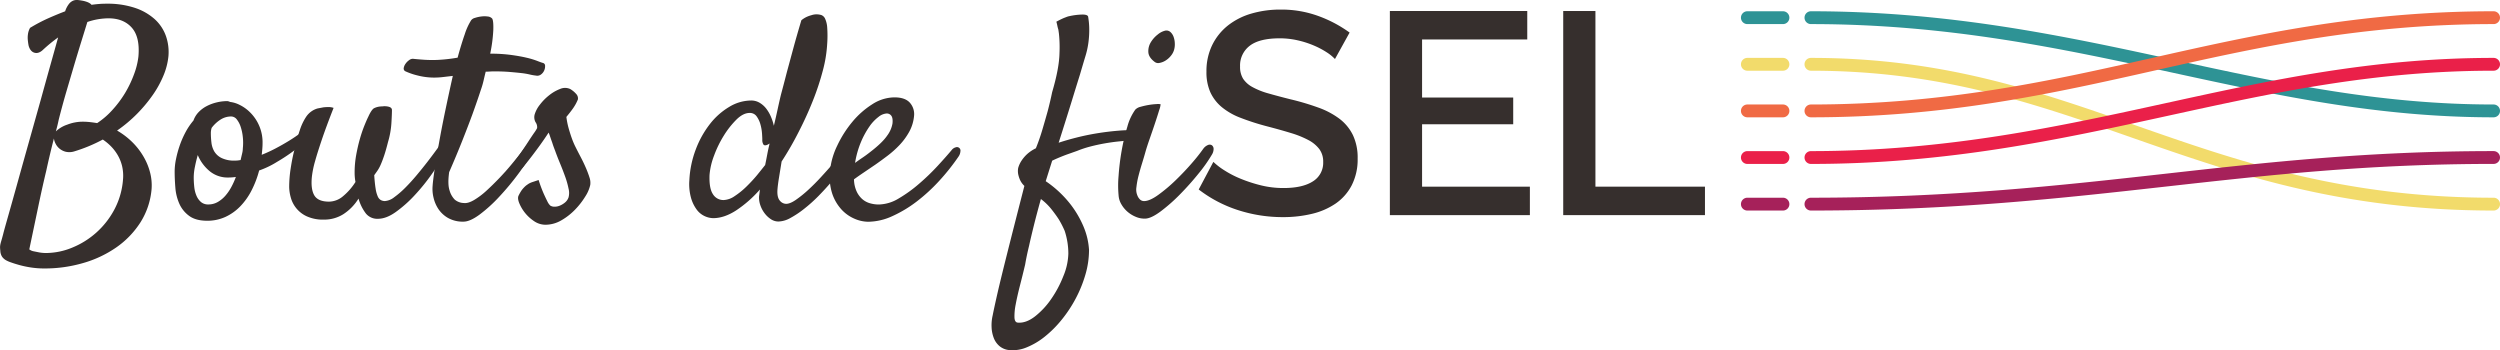 <svg id="Layer_1" data-name="Layer 1" xmlns="http://www.w3.org/2000/svg" viewBox="0 0 1364.68 191.23"><defs><style>.cls-1{fill:#362f2d;}.cls-2{fill:#2e9395;}.cls-3{fill:#f2db6b;}.cls-4{fill:#f06a44;}.cls-5{fill:#ea2049;}.cls-6{fill:#a6215a;}</style></defs><title>logo</title><path class="cls-1" d="M93.58,151.59A40.15,40.15,0,0,1,87.45,170,48.46,48.46,0,0,1,74.19,183.7,61.26,61.26,0,0,1,56,192.21a75,75,0,0,1-20.84,2.91,48.56,48.56,0,0,1-7.43-.54,55.41,55.41,0,0,1-6.21-1.3q-2.76-.77-4.67-1.46a16.86,16.86,0,0,1-2.68-1.15A6.79,6.79,0,0,1,12,188.76a6.31,6.31,0,0,1-1-3.29,16.85,16.85,0,0,1-.15-1.92,7.55,7.55,0,0,1,.15-1.46q0.15-.77.54-2.07t1-3.6q0.31-1.38,2.38-8.66t5-17.78q2.91-10.5,6.36-22.76t6.67-23.75Q36.11,92,38.72,82.71T42.55,69q-2.15,1.54-4.21,3.22t-4.21,3.68Q31.82,78,29.6,77.34t-3.14-3.76A29.49,29.49,0,0,1,26,70.37a13.16,13.16,0,0,1,.08-3.14,9.83,9.83,0,0,1,1.15-3.45,88.86,88.86,0,0,1,9.88-5.21q4.83-2.14,9.27-3.83a13,13,0,0,1,2.07-4,5.88,5.88,0,0,1,2.38-1.84,5.59,5.59,0,0,1,2.6-.31q1.38,0.15,2.91.46,3.37,0.77,4.44,2.15,2.14-.3,4.14-0.46t4.14-.15a47,47,0,0,1,15.48,2.3,30.39,30.39,0,0,1,10.8,6.21,22.54,22.54,0,0,1,6.05,9.12,26.52,26.52,0,0,1,1.38,11,36.59,36.59,0,0,1-2.68,10.5,55.68,55.68,0,0,1-5.9,10.73,78.81,78.81,0,0,1-8.58,10.27,75.68,75.68,0,0,1-10.88,9.12,40.9,40.9,0,0,1,8.43,6.44,37.83,37.83,0,0,1,6.13,8A33.46,33.46,0,0,1,92.81,143,27.8,27.8,0,0,1,93.58,151.59ZM40.25,124.16Q38.1,132.44,36,142.09q-2,8.27-4.29,19.23l-4.9,23.37a5.46,5.46,0,0,0,2.45,1.07l3.06,0.61a20.7,20.7,0,0,0,3.68.31,37.76,37.76,0,0,0,14-2.84,45.37,45.37,0,0,0,23.14-20.69,41.49,41.49,0,0,0,4.83-16.63,23.17,23.17,0,0,0-.54-7.43,22.33,22.33,0,0,0-2.45-6,24.59,24.59,0,0,0-3.68-4.75,28.73,28.73,0,0,0-4.37-3.6,84.72,84.72,0,0,1-15.48,6.44,9,9,0,0,1-4.75.23,8.72,8.72,0,0,1-3.37-1.69,8.29,8.29,0,0,1-2.15-2.68A8.63,8.63,0,0,1,40.25,124.16ZM42.85,114q-0.31,1.53-.69,3.07t-0.84,3.22a16.68,16.68,0,0,1,6.21-3.68A23.19,23.19,0,0,1,55.88,115a36.09,36.09,0,0,1,4.14.23q2,0.23,3.83.54a42.25,42.25,0,0,0,8.28-7.13,58.48,58.48,0,0,0,7-9.35A60.17,60.17,0,0,0,84,89.07a40.21,40.21,0,0,0,2.38-9.66q0.92-10.57-3.6-15.71T70,58.57a36.34,36.34,0,0,0-11.49,2q-1.23,4-3.06,9.89T51.51,83.4L47.14,98.26Q44.85,106.08,42.85,114Z" transform="translate(-10.82 -48.57)"/><path class="cls-1" d="M152.28,141.63a53.35,53.35,0,0,1-4.14,10.88,35.91,35.91,0,0,1-6.21,8.74,27.08,27.08,0,0,1-8.12,5.75,23.48,23.48,0,0,1-9.88,2.07q-6.29,0-9.88-2.68a16.51,16.51,0,0,1-5.36-6.67,26.75,26.75,0,0,1-2.15-8.74q-0.38-4.75-.38-8.89a33.77,33.77,0,0,1,.69-6.44,57.82,57.82,0,0,1,1.92-7.2,50.28,50.28,0,0,1,3.14-7.36,36.08,36.08,0,0,1,4.52-6.74,12.62,12.62,0,0,1,2.84-4.6,16.81,16.81,0,0,1,4.44-3.29,23.91,23.91,0,0,1,5.44-2,24.54,24.54,0,0,1,5.67-.69,2.28,2.28,0,0,1,.84.15c0.25,0.1.54,0.21,0.84,0.31a15.35,15.35,0,0,1,5,1.53,21.18,21.18,0,0,1,5.82,4.14,23,23,0,0,1,6.82,17.17q0,1.23-.15,3t-0.31,3a76.21,76.21,0,0,0,7.36-3.37q3.83-2,7.43-4.21t6.67-4.52a46.48,46.48,0,0,0,4.9-4.14,5.49,5.49,0,0,1,2.61-1.53,1.39,1.39,0,0,1,1.53.61,2.92,2.92,0,0,1,.15,2.15,7.74,7.74,0,0,1-1.69,3.06,46.7,46.7,0,0,1-3.91,3.68q-3.14,2.76-7.43,6T161.93,137A48.09,48.09,0,0,1,152.28,141.63Zm-35.71,3.68a47.46,47.46,0,0,0,.31,5.44,16.14,16.14,0,0,0,1.23,4.75,9.27,9.27,0,0,0,2.45,3.37,5.93,5.93,0,0,0,4,1.3,10.07,10.07,0,0,0,5.06-1.3,16.18,16.18,0,0,0,4.14-3.37,25.26,25.26,0,0,0,3.29-4.75,42.6,42.6,0,0,0,2.53-5.59q-1.07.16-2.07,0.23c-0.67.05-1.41,0.08-2.22,0.08a15.35,15.35,0,0,1-10-3.45,22.71,22.71,0,0,1-6.51-8.81q-0.92,3.22-1.53,6.28A29.66,29.66,0,0,0,116.57,145.31Zm9.81-27a9.17,9.17,0,0,0-.46,2.91,44.83,44.83,0,0,0,.31,5.13,12.42,12.42,0,0,0,1.53,4.83,9.59,9.59,0,0,0,3.91,3.6,15.71,15.71,0,0,0,7.43,1.46,15,15,0,0,0,1.53-.08q0.76-.08,1.53-0.23,0.46-2,.84-3.6a12.52,12.52,0,0,0,.38-2.84,29.31,29.31,0,0,0,0-6,26,26,0,0,0-1.15-5.59,13.17,13.17,0,0,0-2.15-4.14,3.92,3.92,0,0,0-3.14-1.61,10.71,10.71,0,0,0-5.59,1.61A18.66,18.66,0,0,0,126.38,118.34Z" transform="translate(-10.82 -48.57)"/><path class="cls-1" d="M187.68,168.45a21.27,21.27,0,0,1-9.5-1.84,15.82,15.82,0,0,1-8.66-10.34,22.29,22.29,0,0,1-.84-5.75,65.86,65.86,0,0,1,.77-9.73q0.77-5.13,1.84-9.5t1.92-7.43q0.84-3.06,1.15-3.83a29.28,29.28,0,0,1,3.6-7.74,11.22,11.22,0,0,1,6.21-4.52l3.22-.61a26,26,0,0,1,2.84-.15,7.61,7.61,0,0,1,2.68.46q-4.14,10.57-6.51,17.62t-3.6,11.49a52.42,52.42,0,0,0-1.69,8.12q-0.77,6.9,1.23,10.42t8.12,3.52a12,12,0,0,0,7.66-3,32.67,32.67,0,0,0,6.74-7.74,27.39,27.39,0,0,1-.46-5.06,53.84,53.84,0,0,1,.84-9.58q0.84-4.67,2-8.74a71.11,71.11,0,0,1,2.45-7.28q1.3-3.22,2.22-5.06,1.68-3.68,3.06-4.52a9.84,9.84,0,0,1,4.44-1,9.14,9.14,0,0,1,3.52.15q1.84,0.46,1.84,1.84,0,2.45-.31,7.36a46.15,46.15,0,0,1-1.84,10.11q-1.07,4.29-2.07,7.28t-1.92,5.06a19.91,19.91,0,0,1-1.84,3.37l-1.69,2.38q0.31,4.6.77,7.36a16.66,16.66,0,0,0,1.15,4.21,4.16,4.16,0,0,0,1.69,2,4.58,4.58,0,0,0,2.22.54,9.23,9.23,0,0,0,5.06-2.07,48.06,48.06,0,0,0,6.05-5.21q3.14-3.14,6.28-6.9t5.75-7.13q2.6-3.37,4.44-5.9l2.3-3.14a4.56,4.56,0,0,1,2.07-1.69,1.59,1.59,0,0,1,1.61.23,2.37,2.37,0,0,1,.69,1.69,4.64,4.64,0,0,1-.69,2.53,119.55,119.55,0,0,1-7.59,12.34,108.17,108.17,0,0,1-9.66,12,67.45,67.45,0,0,1-10.34,9.2Q221.7,168,217.1,168a8,8,0,0,1-6.51-2.83,23.94,23.94,0,0,1-4.06-8.2,27,27,0,0,1-8.28,8.51A19.46,19.46,0,0,1,187.68,168.45Z" transform="translate(-10.82 -48.57)"/><path class="cls-1" d="M298.79,127.23a2.59,2.59,0,0,1,1.61-1.15,1.88,1.88,0,0,1,1.61.23,2,2,0,0,1,.69,1.53,6.11,6.11,0,0,1-.84,2.91,99.56,99.56,0,0,1-8,12.57A141.69,141.69,0,0,1,283.31,156a78.93,78.93,0,0,1-10.73,9.73q-5.21,3.83-8.74,3.83a16.35,16.35,0,0,1-8.43-2,15.81,15.81,0,0,1-5.29-4.9,18.9,18.9,0,0,1-2.68-6.36,19.71,19.71,0,0,1-.46-6.36q0.15-2.45,1.07-8.81t2.45-14.71Q252,118,254,108.45T258,90l-5.21.61a40.6,40.6,0,0,1-4.75.31,36.28,36.28,0,0,1-9.27-1.15,35.87,35.87,0,0,1-6.51-2.22,1.64,1.64,0,0,1-1.07-1.76,5.47,5.47,0,0,1,.92-2.3,7.94,7.94,0,0,1,1.92-2,3.65,3.65,0,0,1,2.07-.84q2.91,0.31,6.28.54a69,69,0,0,0,7.36.08q2.91-.15,5.59-0.46t5.29-.77q2-7.36,3.91-12.8A33.13,33.13,0,0,1,268,59.64a3.71,3.71,0,0,1,2.07-1.3,18,18,0,0,1,3.45-.77,13.56,13.56,0,0,1,3.52,0,3.71,3.71,0,0,1,2.45,1.15q0.77,1.23.61,6.28a82.81,82.81,0,0,1-1.69,12.87,84,84,0,0,1,11.42.69q5,0.69,8.51,1.53A44.43,44.43,0,0,1,304,81.79q2.14,0.85,3.22,1.15a1.53,1.53,0,0,1,1.15,1.53A5.68,5.68,0,0,1,307.9,87a5.28,5.28,0,0,1-1.76,2.22,3.32,3.32,0,0,1-2.76.61,25.89,25.89,0,0,1-3.45-.61,39.43,39.43,0,0,0-4.6-.77q-2.68-.3-6.36-0.61t-8.58-.31q-0.92,0-2.07.08c-0.77.05-1.56,0.08-2.37,0.08q-0.61,2.45-1.15,4.83a44.7,44.7,0,0,1-1.46,5q-2,6.13-4.6,13.33-2.3,6.29-5.52,14.41T256,142.55q-0.92,6.59.23,10a11.6,11.6,0,0,0,2.84,5,8,8,0,0,0,4.9,1.84q2.3,0.31,5.59-1.61a40.42,40.42,0,0,0,6.82-5.13q3.52-3.22,7.13-7t6.67-7.51q3.06-3.68,5.36-6.67T298.79,127.23Z" transform="translate(-10.82 -48.57)"/><path class="cls-1" d="M311.2,160.79a4.19,4.19,0,0,0,2.38.61,7.43,7.43,0,0,0,2.91-.61,11.09,11.09,0,0,0,2.76-1.69,6.27,6.27,0,0,0,1.92-2.76,9.49,9.49,0,0,0,0-4.83,46,46,0,0,0-1.92-6.74q-1.3-3.6-2.83-7.28t-2.61-6.74q-0.92-2.3-1.53-4.29-0.61-1.68-1.15-3.29a20.09,20.09,0,0,0-.84-2.22q-0.77,1.23-2.68,4t-4.14,5.75q-2.22,3-4.21,5.52t-2.76,3.45a4.59,4.59,0,0,1-2.38,1.61,2.09,2.09,0,0,1-1.92-.46,2.76,2.76,0,0,1-.84-2,5.39,5.39,0,0,1,1.15-3.14q0.92-1.22,2.76-3.91t3.68-5.52q1.84-2.83,3.37-5.06a19.35,19.35,0,0,0,1.69-2.68,4.6,4.6,0,0,0-.84-3.22,5.66,5.66,0,0,1-.38-4.6,16,16,0,0,1,2.76-5,28.25,28.25,0,0,1,5.06-5.13,22.25,22.25,0,0,1,6-3.45,6.67,6.67,0,0,1,5.52.08,13.32,13.32,0,0,1,3.22,2.68,3.47,3.47,0,0,1,.92,3q-0.31.77-.92,2a25.3,25.3,0,0,1-1.84,3q-1.23,1.76-3.52,4.52a43.16,43.16,0,0,0,1.3,6.44q0.84,2.91,1.61,5.06a41.26,41.26,0,0,0,2,4.75q1.38,2.76,2.91,5.67t2.76,5.75a54.93,54.93,0,0,1,2,5.29,8.88,8.88,0,0,1,.46,4.14,19.33,19.33,0,0,1-2.68,6.28,41.22,41.22,0,0,1-5.52,7.13,34,34,0,0,1-7.51,5.9,17.3,17.3,0,0,1-8.81,2.45,11.05,11.05,0,0,1-6.21-2,21.79,21.79,0,0,1-8.12-10q-1-2.6-.23-4a22.12,22.12,0,0,1,1.69-2.91,16,16,0,0,1,2.3-2.45c0.41-.31.92-0.66,1.53-1.07a11.13,11.13,0,0,1,2.15-.92l3.22-1.07a70.55,70.55,0,0,0,2.76,7.43q1.22,2.68,2,4.21A7.72,7.72,0,0,0,311.2,160.79Z" transform="translate(-10.82 -48.57)"/><path class="cls-1" d="M437.48,136.73q-0.77,4.75-1.46,9t-0.84,6.9q-0.15,3.83,1.38,5.52a4.5,4.5,0,0,0,3.37,1.69q2.14,0,5.29-2.15a61.59,61.59,0,0,0,6.67-5.36q3.52-3.22,7-7t6.51-7.28q3-3.45,5.06-6.05t2.84-3.37a3.49,3.49,0,0,1,1.92-1.07,2.07,2.07,0,0,1,1.61.31,2,2,0,0,1,.61,1.69,6,6,0,0,1-1.23,3.07q-1.84,2.91-4.75,6.82t-6.44,8q-3.53,4.14-7.43,8.12a81,81,0,0,1-7.82,7,51.61,51.61,0,0,1-7.51,5,14.14,14.14,0,0,1-6.51,1.92,7.41,7.41,0,0,1-4.06-1.23,13.64,13.64,0,0,1-3.45-3.22,15.39,15.39,0,0,1-2.37-4.44,12.51,12.51,0,0,1-.69-4.9q0.15-1.07.46-3.68a65.06,65.06,0,0,1-13,11.42q-6.52,4.21-12.49,4.21a11.54,11.54,0,0,1-4.6-1.07,11.3,11.3,0,0,1-4.37-3.53,19.81,19.81,0,0,1-3.14-6.44,28,28,0,0,1-.92-9.65,54.54,54.54,0,0,1,3.52-16.86,52.49,52.49,0,0,1,7.74-13.87,37.91,37.91,0,0,1,10.57-9.35,23.33,23.33,0,0,1,11.88-3.45,9,9,0,0,1,4.75,1.3,12.86,12.86,0,0,1,3.68,3.37,20.7,20.7,0,0,1,2.53,4.52,27.87,27.87,0,0,1,1.46,4.6q1.07-4.44,2-8.74t1.84-8.12q1.53-5.67,3.22-12.26l3.52-13q2-7.36,4.44-15.48a13.61,13.61,0,0,1,2.91-1.84,16.33,16.33,0,0,1,2.6-.92,8.25,8.25,0,0,1,2.61-.46,9.31,9.31,0,0,1,2.76.38,3.71,3.71,0,0,1,2.07,2,13.67,13.67,0,0,1,1.15,4.83,61.61,61.61,0,0,1,0,8.74,72,72,0,0,1-2.38,14.71,141.17,141.17,0,0,1-5.44,16.47q-3.37,8.5-7.74,17A171.74,171.74,0,0,1,437.48,136.73Zm-9,2q0.61-2.91,1.15-5.82t1.3-6a5.14,5.14,0,0,0-.54.31,4.62,4.62,0,0,1-.54.31q-1.69.77-2.3-.08a4.61,4.61,0,0,1-.61-2.68q0-.92-0.15-3.29a24.77,24.77,0,0,0-.84-4.9,13.71,13.71,0,0,0-2.07-4.44,4.46,4.46,0,0,0-3.83-1.92q-3.53,0-7.2,3.6a47.4,47.4,0,0,0-6.9,8.74,58.89,58.89,0,0,0-5.36,11,37.86,37.86,0,0,0-2.45,10.42q-0.31,7.36,1.84,10.57a6.66,6.66,0,0,0,5.82,3.22,11.32,11.32,0,0,0,6.05-2.15,42.29,42.29,0,0,0,6.44-5.21,83.49,83.49,0,0,0,5.82-6.28Q426.75,140.87,428.44,138.72Z" transform="translate(-10.82 -48.57)"/><path class="cls-1" d="M534,134.12a116.91,116.91,0,0,1-10.42,13.1,94.91,94.91,0,0,1-12.34,11.34,67.64,67.64,0,0,1-13.33,8,32.26,32.26,0,0,1-13.26,3.06,19.22,19.22,0,0,1-7.28-1.61,20.75,20.75,0,0,1-7.13-5,24.22,24.22,0,0,1-5.13-8.74,30,30,0,0,1-1.15-13,40.34,40.34,0,0,1,3.91-13.26,60.39,60.39,0,0,1,8.12-12.8,46.22,46.22,0,0,1,10.88-9.66,22.61,22.61,0,0,1,12.18-3.83q5.82,0,8.43,2.91a9.35,9.35,0,0,1,2.3,7.2,22.11,22.11,0,0,1-2.68,8.74,35.38,35.38,0,0,1-5.29,7.2,53.74,53.74,0,0,1-6.51,5.82q-3.45,2.61-6.51,4.75l-6.44,4.37q-3.07,2.07-5.36,3.75A16.6,16.6,0,0,0,478.4,153a12.63,12.63,0,0,0,3.06,4.21,10.94,10.94,0,0,0,4.21,2.3,17.22,17.22,0,0,0,4.83.69,21.69,21.69,0,0,0,10.88-3.29,74.57,74.57,0,0,0,11.11-8,122.34,122.34,0,0,0,10.11-9.73q4.67-5.06,7.74-8.74a4.11,4.11,0,0,1,2.22-1.46,1.91,1.91,0,0,1,2.53,2.15A5.77,5.77,0,0,1,534,134.12Zm-39.23-23.6a7.9,7.9,0,0,0-4.37,1.84,22.75,22.75,0,0,0-5,5.29,45.9,45.9,0,0,0-4.6,8.43,49.25,49.25,0,0,0-3.22,11.42q1.84-1.38,4-2.83t4.29-3.14q6.59-5.06,9.2-8.89A15.52,15.52,0,0,0,498,116q0.31-2.91-.61-4.21A3,3,0,0,0,494.8,110.52Z" transform="translate(-10.82 -48.57)"/><path class="cls-1" d="M570,150.06a10.8,10.8,0,0,1-2.38-3.29,16,16,0,0,1-1-3.14,9.38,9.38,0,0,1,0-3.37,14.07,14.07,0,0,1,1.84-4,19,19,0,0,1,2.91-3.45,20,20,0,0,1,4.9-3.29q2-4.9,3.6-10.34t2.84-9.88q1.38-5.21,2.45-10.42,3.83-13,4-21.22a71,71,0,0,0-.31-10.8q-0.15-1.07-.31-2.15a17,17,0,0,1-.54-2.07q-0.23-1.15-.54-2.22,1.68-.92,3-1.53a21.58,21.58,0,0,1,2.22-.92,8.8,8.8,0,0,1,2-.61,35.7,35.7,0,0,1,6.67-.84q3.14-.08,3.45,1.15,0.15,0.77.38,2.76a44,44,0,0,1,.23,4.9,51.91,51.91,0,0,1-.46,6.51,45.47,45.47,0,0,1-1.69,7.59q-1.07,3.53-2.91,9.81-1.69,5.37-4.44,14.33t-7.2,22.91q4.6-1.53,10.11-2.91t11.26-2.3q5.75-.92,11.49-1.38a75.22,75.22,0,0,1,10.65-.15,1.33,1.33,0,0,1,1.3.84,2.13,2.13,0,0,1,0,1.76,4.18,4.18,0,0,1-1.69,1.76,7.83,7.83,0,0,1-3.75,1l-6.74.69q-3.68.38-7.59,1.07t-7.74,1.69a56.78,56.78,0,0,0-7.2,2.38l-5.21,1.84q-2.15.77-4.52,1.76t-3.91,1.76l-3.52,11.19a59.09,59.09,0,0,1,13.72,12.87,54.52,54.52,0,0,1,7,12.11A38.61,38.61,0,0,1,605.29,185a48.24,48.24,0,0,1-2,13.56,69,69,0,0,1-5.29,13,71.16,71.16,0,0,1-7.66,11.57,60.19,60.19,0,0,1-9.2,9.2,39.43,39.43,0,0,1-9.81,5.82,19.79,19.79,0,0,1-9.42,1.53,9.7,9.7,0,0,1-5.36-2.07,10.9,10.9,0,0,1-3.22-4.44,18.36,18.36,0,0,1-1.23-6,23.39,23.39,0,0,1,.61-6.51q0.61-3.22,2.6-12,1.69-7.36,5.21-21.38T570,150.06Zm9,7.2q-2.15,7.67-3.75,14.1t-2.68,11.34q-1.38,5.67-2.15,10.27-1.38,5.82-2.84,11.49t-2.3,10.19a32.16,32.16,0,0,0-.69,7.28q0.15,2.76,2,2.76,4.44,0.3,9.27-3.45a42.85,42.85,0,0,0,8.81-9.5,60.18,60.18,0,0,0,6.59-12.41A34.11,34.11,0,0,0,594,187a40,40,0,0,0-2-12.41,52,52,0,0,0-3.22-6.28q-1.69-2.61-4.06-5.59A31.52,31.52,0,0,0,579.09,157.26Z" transform="translate(-10.82 -48.57)"/><path class="cls-1" d="M630.58,108.38a5.87,5.87,0,0,1,2.91-1.53,40.65,40.65,0,0,1,4.44-1,34.69,34.69,0,0,1,4.21-.46,7.68,7.68,0,0,1,2.22.08,11.75,11.75,0,0,1-.77,3.22q-0.92,3.07-2.3,7.2t-2.91,8.5q-1.53,4.37-2.3,7.13t-1.84,6.21q-1.07,3.45-1.92,6.74a43.44,43.44,0,0,0-1.15,6.21,8.21,8.21,0,0,0,.46,4.44,6,6,0,0,0,1.69,2.53,3.25,3.25,0,0,0,2,.69q3.06,0,7.74-3.37a86.21,86.21,0,0,0,9.5-8q4.83-4.67,9-9.5a96.83,96.83,0,0,0,6.13-7.74,5.89,5.89,0,0,1,2.53-2,2.23,2.23,0,0,1,2.15.15,2.49,2.49,0,0,1,.92,2,6,6,0,0,1-1,3.22,81.43,81.43,0,0,1-7.2,10.19,151.42,151.42,0,0,1-10.11,11.34,93.09,93.09,0,0,1-10.5,9.27q-5.14,3.83-8.35,4A12,12,0,0,1,631,167a16.23,16.23,0,0,1-4.6-2.76,15.79,15.79,0,0,1-3.45-4.14,11.08,11.08,0,0,1-1.53-5,58.93,58.93,0,0,1,0-10.5A130.4,130.4,0,0,1,623.07,131a111.56,111.56,0,0,1,3.14-13.26A28.53,28.53,0,0,1,630.58,108.38Zm21.15-32.64A9.06,9.06,0,0,1,650,79a11.64,11.64,0,0,1-2.91,2.61,9.41,9.41,0,0,1-3.29,1.3,3.15,3.15,0,0,1-2.76-.61q-3.22-2.45-3.37-5.29A9.18,9.18,0,0,1,639,71.67a15.41,15.41,0,0,1,3.83-4.29,10,10,0,0,1,4-2.07,3.24,3.24,0,0,1,2.83.69,6.4,6.4,0,0,1,1.76,2.61,11.39,11.39,0,0,1,.69,3.6A10.85,10.85,0,0,1,651.73,75.73Z" transform="translate(-10.82 -48.57)"/><path class="cls-1" d="M739.54,80.79A24.26,24.26,0,0,0,735,77.1a45.71,45.71,0,0,0-7-3.69,51.16,51.16,0,0,0-8.79-2.82,43.83,43.83,0,0,0-9.81-1.1q-11.14,0-16.4,4.08a13.5,13.5,0,0,0-5.26,11.3,12.23,12.23,0,0,0,1.65,6.67,14.11,14.11,0,0,0,5.1,4.55,39.8,39.8,0,0,0,8.63,3.45q5.18,1.49,12.08,3.22a138.88,138.88,0,0,1,15.3,4.55,43.6,43.6,0,0,1,11.53,6.12,24.93,24.93,0,0,1,7.3,8.87,28.73,28.73,0,0,1,2.59,12.79,31,31,0,0,1-3.22,14.59,27.41,27.41,0,0,1-8.79,10A38.74,38.74,0,0,1,727,165.29a66.66,66.66,0,0,1-15.85,1.8,79,79,0,0,1-24.56-3.84A70.31,70.31,0,0,1,665.16,152l8-15.07a37.06,37.06,0,0,0,5.89,4.55,54.64,54.64,0,0,0,8.94,4.63,78.17,78.17,0,0,0,11.06,3.61,50.85,50.85,0,0,0,12.4,1.49q10.36,0,16-3.61A11.85,11.85,0,0,0,733.11,137a11.44,11.44,0,0,0-2.12-7.06,18.19,18.19,0,0,0-6-4.94,52.78,52.78,0,0,0-9.57-3.84q-5.65-1.73-12.87-3.61A132.65,132.65,0,0,1,688,112.88,36.25,36.25,0,0,1,677.71,107a23.06,23.06,0,0,1-6.2-8.08,26.84,26.84,0,0,1-2.12-11.22,32.34,32.34,0,0,1,3.14-14.52,31,31,0,0,1,8.55-10.67A37.43,37.43,0,0,1,693.87,56a55.88,55.88,0,0,1,16-2.2,58.72,58.72,0,0,1,20.87,3.61,69.2,69.2,0,0,1,16.79,8.94Z" transform="translate(-10.82 -48.57)"/><path class="cls-1" d="M845.94,150.46V166H769.51V54.58h75V70.12H787.09v31.7h49.75v14.59H787.09v34.05h58.85Z" transform="translate(-10.82 -48.57)"/><path class="cls-1" d="M864.14,166V54.58h17.58v95.88h59.79V166H864.14Z" transform="translate(-10.82 -48.57)"/><path class="cls-2" d="M1372,112.61c-63,0-117.41-11.81-175-24.32-60.15-13.06-122.34-26.57-197.64-26.57a3.5,3.5,0,1,1,0-7c76,0,138.62,13.59,199.12,26.73,57.22,12.43,111.26,24.16,173.52,24.16A3.5,3.5,0,0,1,1372,112.61Z" transform="translate(-10.82 -48.57)"/><path class="cls-3" d="M1372,163.5c-83.68,0-141.53-20.24-197.48-39.81-53.68-18.78-104.39-36.52-175.16-36.52a3.5,3.5,0,1,1,0-7c72,0,123.21,17.93,177.47,36.91,55.4,19.38,112.68,39.42,195.17,39.42A3.5,3.5,0,0,1,1372,163.5Z" transform="translate(-10.82 -48.57)"/><path class="cls-4" d="M999.36,112.61a3.5,3.5,0,0,1,0-7c73.36,0,130.83-12.93,186.4-25.44S1298.83,54.72,1372,54.72a3.5,3.5,0,0,1,0,7c-72.4,0-129.49,12.85-184.7,25.28C1131.35,99.59,1073.5,112.61,999.36,112.61Z" transform="translate(-10.82 -48.57)"/><path class="cls-5" d="M999.36,138.06a3.5,3.5,0,0,1,0-7c74,0,134.73-13.29,193.5-26.15C1251,92.18,1305.94,80.17,1372,80.17a3.5,3.5,0,0,1,0,7c-65.3,0-119.87,11.94-177.65,24.58C1135.22,124.68,1074.07,138.06,999.36,138.06Z" transform="translate(-10.82 -48.57)"/><path class="cls-6" d="M999.36,163.5a3.5,3.5,0,1,1,0-7c76.31,0,135.72-6.64,193.17-13.06,57-6.37,110.87-12.39,179.47-12.39a3.5,3.5,0,0,1,0,7c-68.21,0-121.88,6-178.69,12.34C1135.67,156.84,1076.06,163.5,999.36,163.5Z" transform="translate(-10.82 -48.57)"/><path class="cls-2" d="M984.09,61.72H964.66a3.5,3.5,0,0,1,0-7h19.43A3.5,3.5,0,0,1,984.09,61.72Z" transform="translate(-10.82 -48.57)"/><path class="cls-3" d="M984.09,87.17H964.66a3.5,3.5,0,1,1,0-7h19.43A3.5,3.5,0,0,1,984.09,87.17Z" transform="translate(-10.82 -48.57)"/><path class="cls-4" d="M984.09,112.61H964.66a3.5,3.5,0,0,1,0-7h19.43A3.5,3.5,0,0,1,984.09,112.61Z" transform="translate(-10.82 -48.57)"/><path class="cls-5" d="M984.09,138.06H964.66a3.5,3.5,0,0,1,0-7h19.43A3.5,3.5,0,0,1,984.09,138.06Z" transform="translate(-10.82 -48.57)"/><path class="cls-6" d="M984.09,163.5H964.66a3.5,3.5,0,1,1,0-7h19.43A3.5,3.5,0,0,1,984.09,163.5Z" transform="translate(-10.82 -48.57)"/></svg>